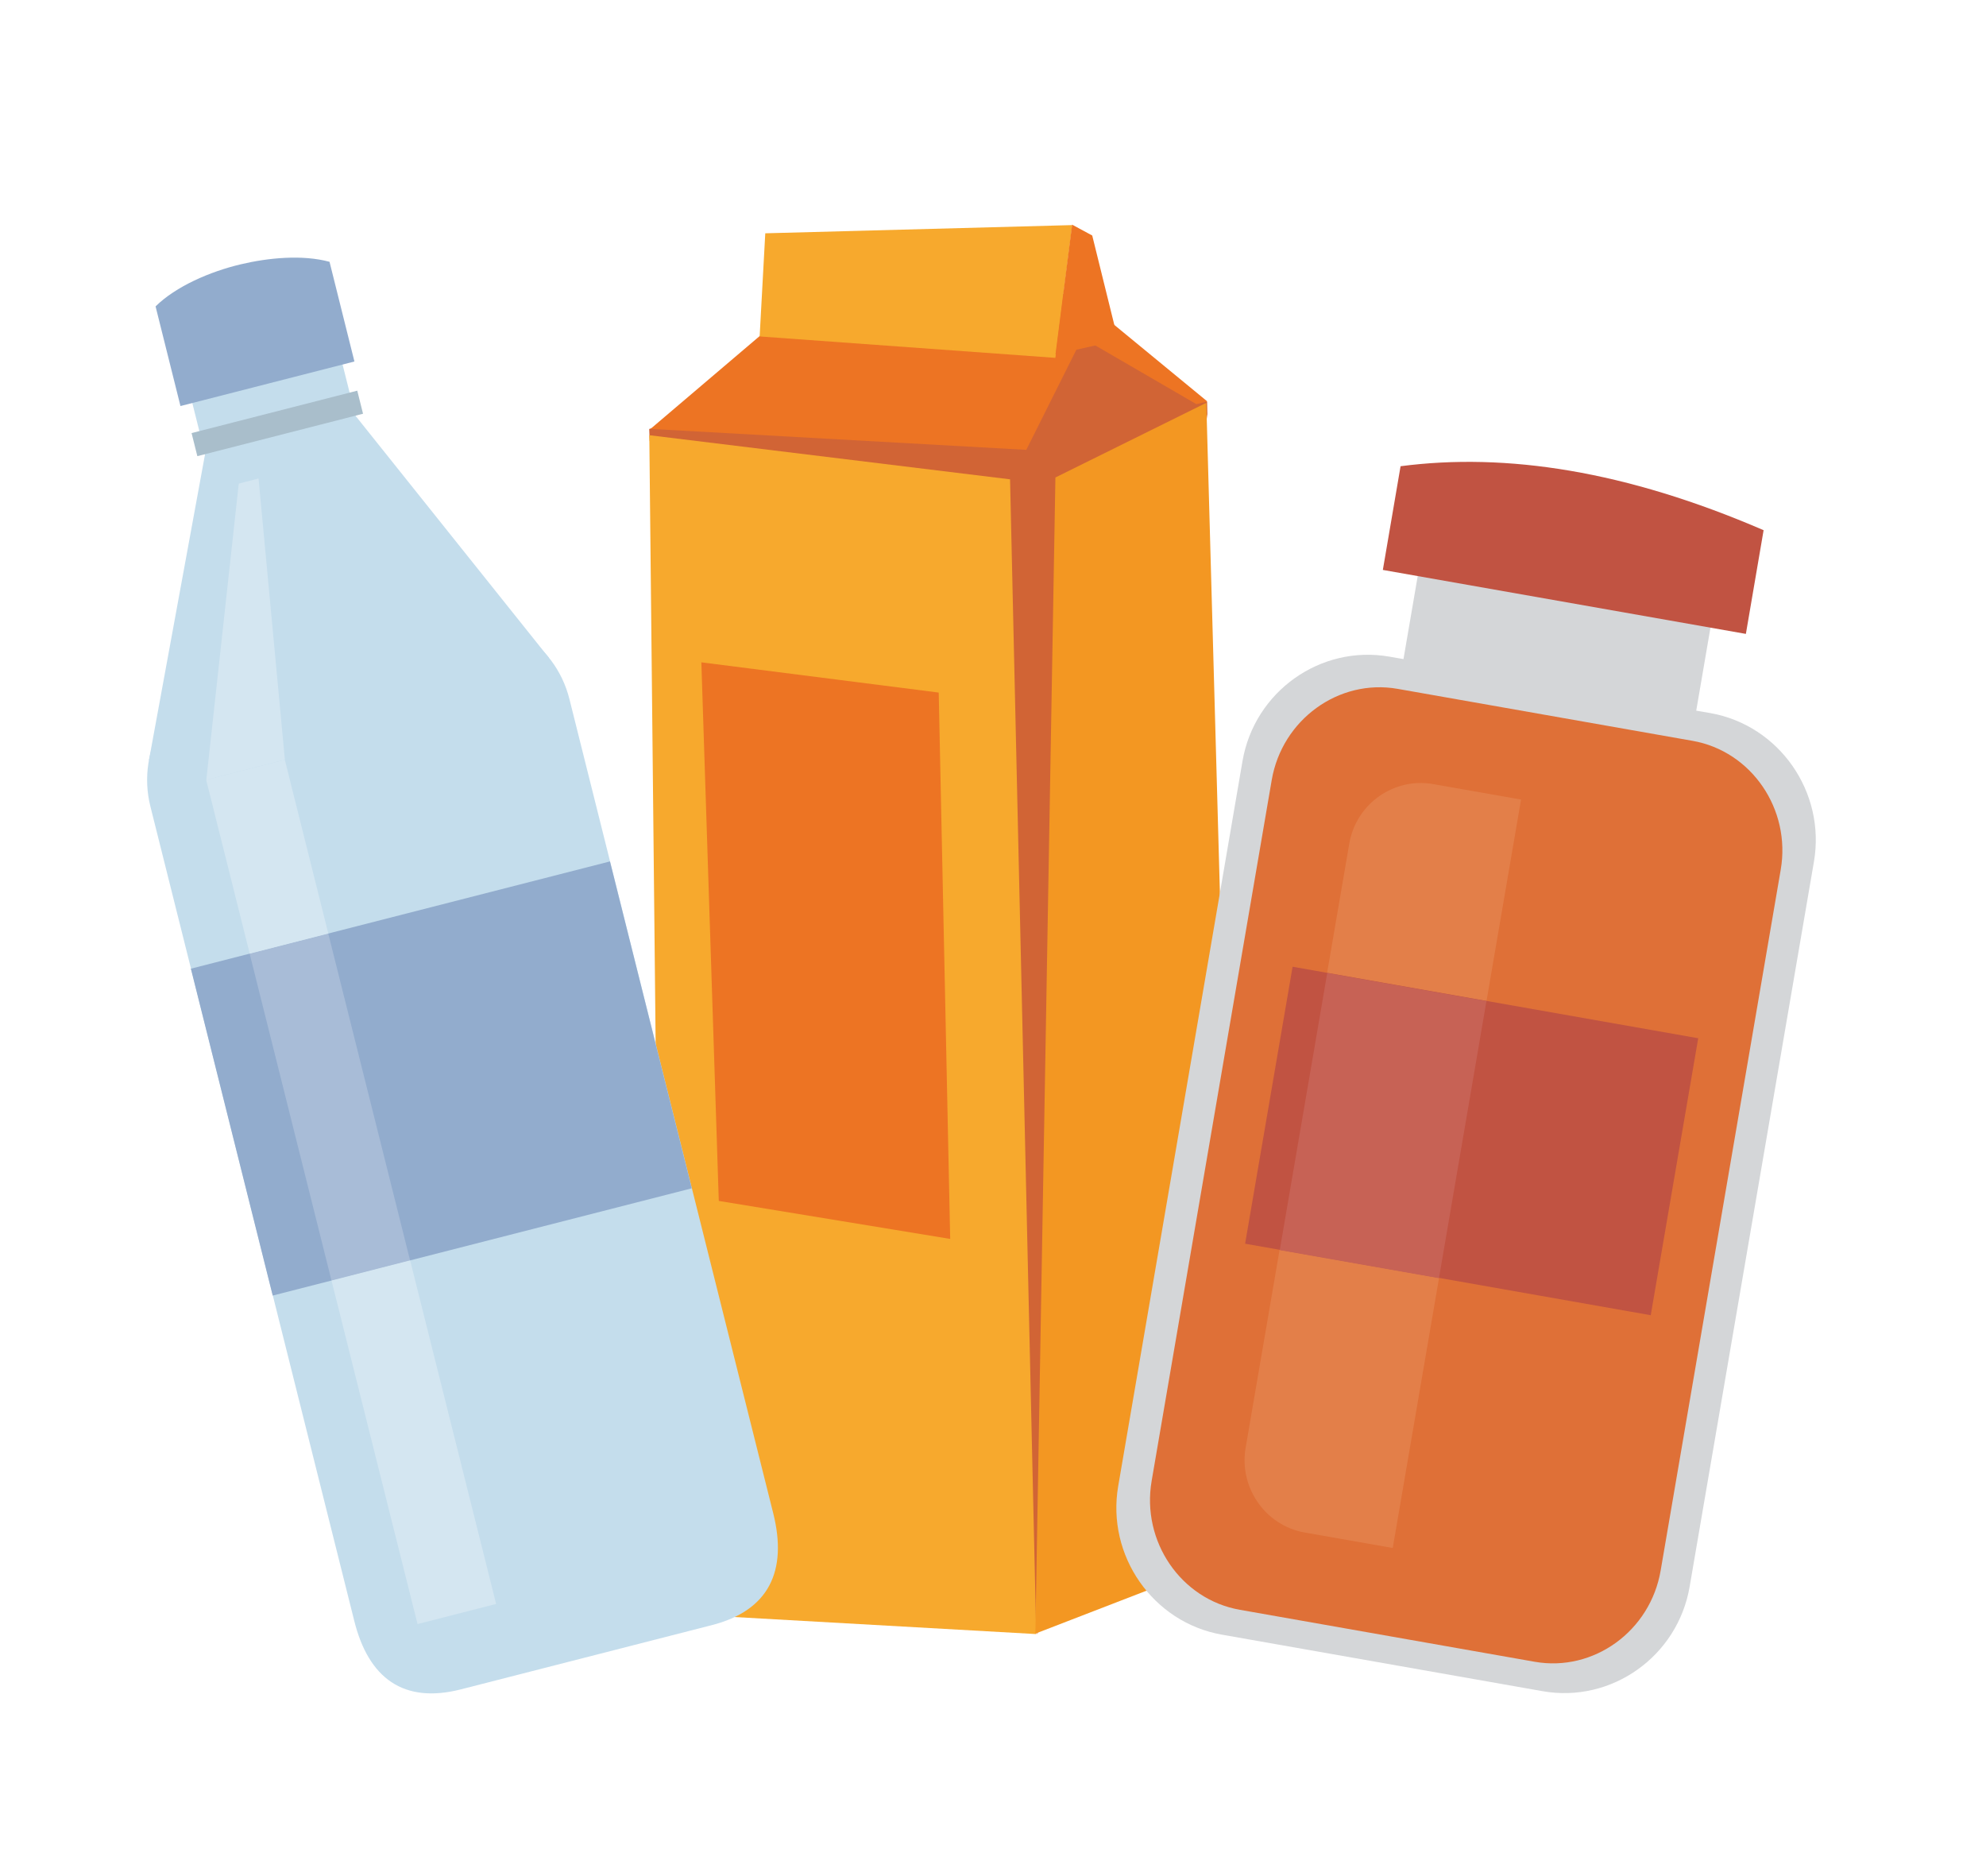 <svg width="54" height="51" viewBox="0 0 54 51" fill="none" xmlns="http://www.w3.org/2000/svg">
<g filter="url(#filter0_d)">
<path fill-rule="evenodd" clip-rule="evenodd" d="M32.822 6.928L32.829 7.256L28.209 40.428L17.664 7.978L17.652 7.662L29.006 3.957L32.822 6.928Z" fill="#D16435"/>
<path fill-rule="evenodd" clip-rule="evenodd" d="M28.175 40.421L17.988 39.846L17.655 7.831L27.464 9.03L28.175 40.421Z" fill="#F7A92D"/>
<path fill-rule="evenodd" clip-rule="evenodd" d="M33.669 38.278L28.152 40.409L28.697 8.98L32.8 6.95L33.669 38.278Z" fill="#F39722"/>
<path fill-rule="evenodd" clip-rule="evenodd" d="M32.83 6.915L29.402 4.095L21.351 4.544L17.688 7.659L27.905 8.229L29.428 5.185L32.529 6.986L32.83 6.915Z" fill="#ED7423"/>
<path fill-rule="evenodd" clip-rule="evenodd" d="M28.696 5.728L20.655 5.146L20.808 2.342L29.155 2.119L28.696 5.728Z" fill="#F7A92D"/>
<path fill-rule="evenodd" clip-rule="evenodd" d="M28.699 5.635L29.151 2.107L29.698 2.402L30.402 5.251L28.699 5.635Z" fill="#ED7423"/>
<path fill-rule="evenodd" clip-rule="evenodd" d="M25.524 14.827L19.07 14.005L19.544 28.646L25.836 29.679L25.524 14.827Z" fill="#ED7423"/>
<path fill-rule="evenodd" clip-rule="evenodd" d="M12.532 41.924L19.351 40.179C20.906 39.782 21.418 38.711 21.025 37.139L15.483 15.004C15.09 13.432 13.496 12.471 11.941 12.868L6.201 14.336C4.646 14.734 3.696 16.349 4.089 17.921L9.631 40.056C10.02 41.624 10.974 42.322 12.532 41.924Z" fill="#C4DDEC"/>
<path d="M16.585 19.417L5.19 22.333L7.415 31.219L18.81 28.303L16.585 19.417Z" fill="#92ACCD"/>
<path fill-rule="evenodd" clip-rule="evenodd" d="M5.633 8.033L9.466 7.052L14.928 13.886L4.049 16.672L5.633 8.033Z" fill="#C4DDEC"/>
<path d="M9.262 5.698L5.176 6.744L5.647 8.624L9.733 7.578L9.262 5.698Z" fill="#C4DDEC"/>
<path fill-rule="evenodd" clip-rule="evenodd" d="M4.907 7.038L9.637 5.827L8.96 3.117C8.221 2.917 7.294 3.007 6.538 3.187C5.709 3.384 4.782 3.785 4.23 4.329L4.907 7.038Z" fill="#92ACCD"/>
<path d="M9.714 6.62L5.209 7.773L5.366 8.4L9.871 7.247L9.714 6.62Z" fill="#A9BECB"/>
<path d="M8.926 21.38L6.789 21.927L9.014 30.813L11.151 30.266L8.926 21.38Z" fill="#A8BCD7"/>
<path d="M11.152 30.262L9.014 30.81L11.353 40.149L13.49 39.602L11.152 30.262Z" fill="#D4E6F1"/>
<path d="M7.744 16.652L5.606 17.199L6.79 21.925L8.927 21.378L7.744 16.652Z" fill="#D4E6F1"/>
<path fill-rule="evenodd" clip-rule="evenodd" d="M7.03 9.007L6.492 9.147L5.61 17.2L7.746 16.652L7.03 9.007Z" fill="#D4E6F1"/>
<path fill-rule="evenodd" clip-rule="evenodd" d="M37.781 13.851L38.161 13.917L38.686 10.857L46.646 12.258L46.121 15.319L46.501 15.384C48.377 15.714 49.648 17.534 49.321 19.428L45.942 39.132C45.618 41.026 43.817 42.306 41.941 41.973L33.225 40.437C31.349 40.108 30.078 38.288 30.405 36.394L33.784 16.69C34.108 14.799 35.905 13.522 37.781 13.851Z" fill="#D4D6D8"/>
<path fill-rule="evenodd" clip-rule="evenodd" d="M38.082 8.674C40.955 8.299 44.209 8.797 47.953 10.413L47.471 13.232L37.6 11.493L38.082 8.674Z" fill="#C15342"/>
<path fill-rule="evenodd" clip-rule="evenodd" d="M38.024 38.141L35.628 37.72C34.563 37.532 33.841 36.497 34.023 35.423L36.87 18.819C37.115 17.384 38.192 16.874 39.548 17.112L41.564 17.467L38.024 38.141Z" fill="#EAE8E7"/>
<path fill-rule="evenodd" clip-rule="evenodd" d="M45.154 38.692C44.873 40.341 43.331 41.455 41.73 41.174L33.712 39.761C32.11 39.48 31.03 37.9 31.314 36.255C32.199 31.086 33.693 22.377 34.578 17.208C34.859 15.562 36.401 14.445 38.002 14.726L46.021 16.139C47.622 16.42 48.703 18 48.418 19.645C47.533 24.814 46.04 33.523 45.154 38.692Z" fill="#DF7037"/>
<path fill-rule="evenodd" clip-rule="evenodd" d="M37.869 38.081L35.473 37.66C34.405 37.471 33.686 36.437 33.868 35.362C34.764 30.13 35.788 24.163 36.688 18.93C36.873 17.853 37.897 17.129 38.962 17.314L41.358 17.735C40.238 24.27 38.992 31.542 37.869 38.081Z" fill="#E37F49"/>
<path d="M35.146 22.28L33.855 29.809L44.884 31.753L46.175 24.224L35.146 22.28Z" fill="#C15342"/>
<path d="M36.088 22.451L34.797 29.983L39.126 30.746L40.417 23.214L36.088 22.451Z" fill="#C76255"/>
</g>
<defs>
<filter id="filter0_d" x="0" y="0" width="54" height="51" filterUnits="userSpaceOnUse" color-interpolation-filters="sRGB">
<feFlood flood-opacity="0" result="BackgroundImageFix"/>
<feColorMatrix in="SourceAlpha" type="matrix" values="0 0 0 0 0 0 0 0 0 0 0 0 0 0 0 0 0 0 127 0"/>
<feOffset dy="4"/>
<feGaussianBlur stdDeviation="2"/>
<feColorMatrix type="matrix" values="0 0 0 0 0 0 0 0 0 0 0 0 0 0 0 0 0 0 0.25 0"/>
<feBlend mode="normal" in2="BackgroundImageFix" result="effect1_dropShadow"/>
<feBlend mode="normal" in="SourceGraphic" in2="effect1_dropShadow" result="shape"/>
</filter>
</defs>
</svg>
